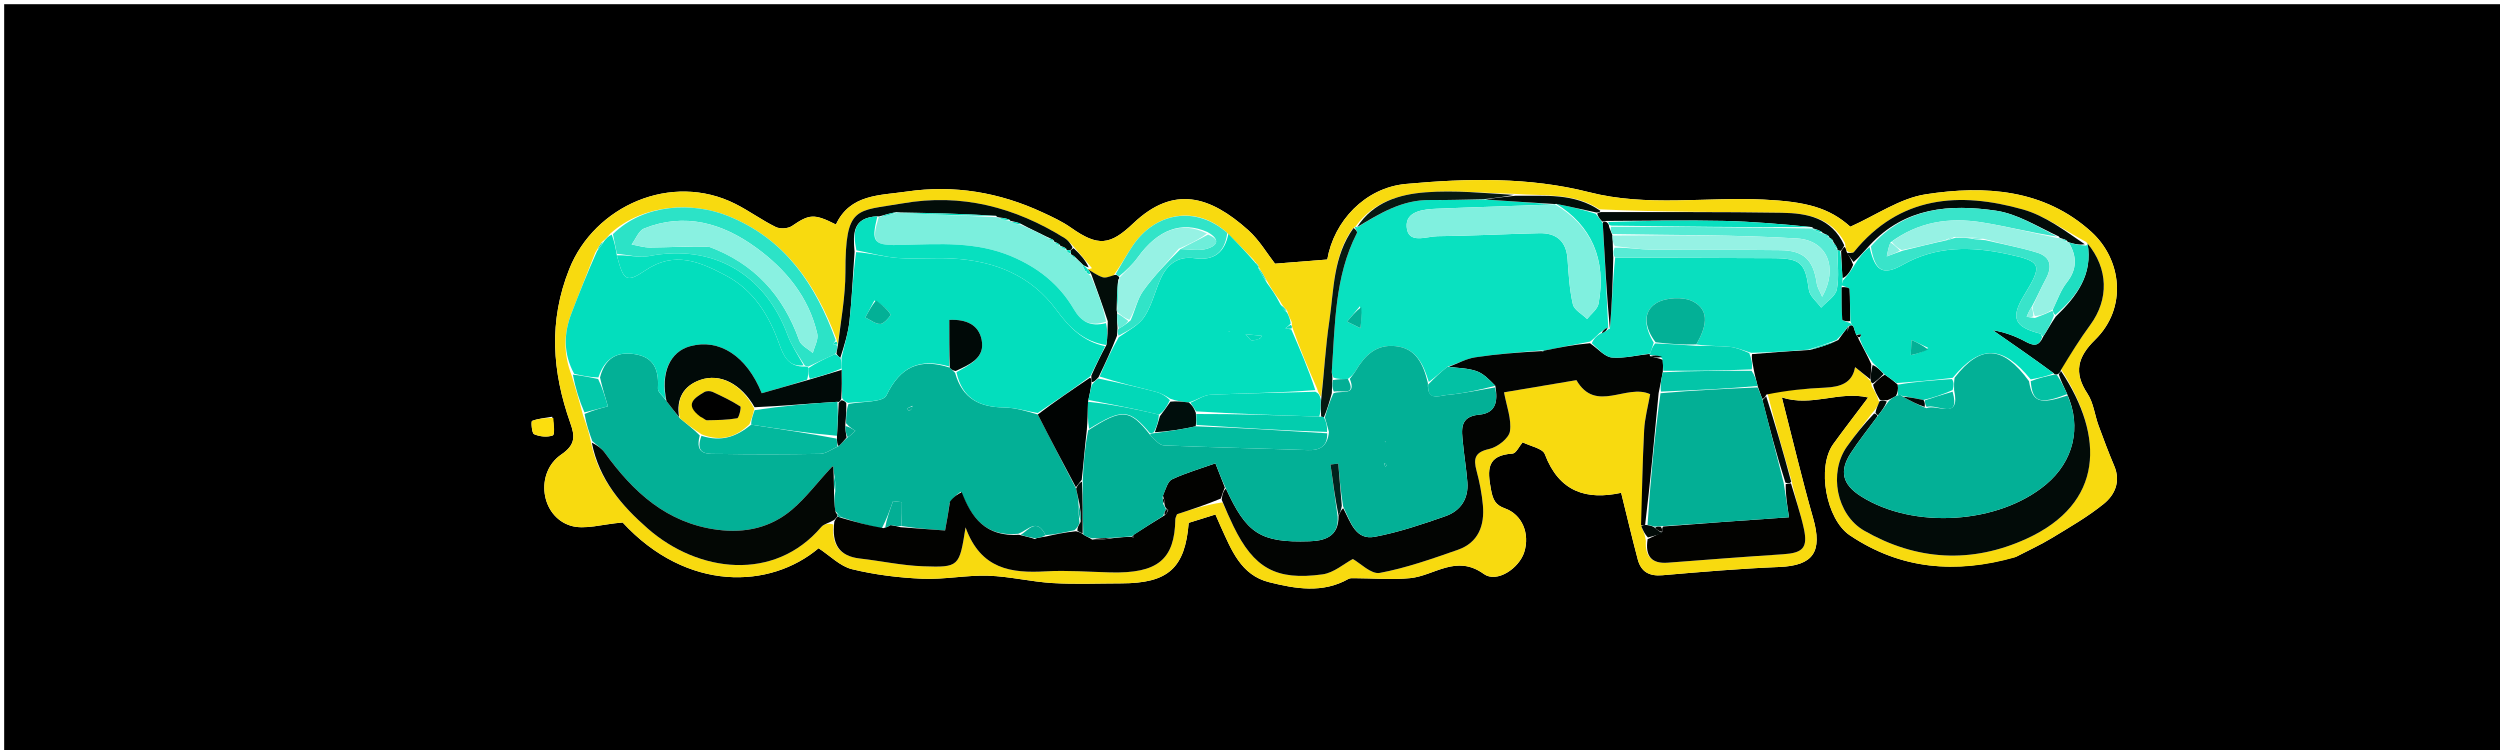 <svg version="1.1" id="Layer_1" xmlns="http://www.w3.org/2000/svg" xmlns:xlink="http://www.w3.org/1999/xlink" x="0px" y="0px"
	 width="100%" viewBox="0 0 600 180" enable-background="new 0 0 600 180" xml:space="preserve">
<path fill="#000000" opacity="1" stroke="none" 
	d="
M434,181 
	C289.333,181 145.167,181 1,181 
	C1,121 1,61 1,1 
	C201,1 401,1 601,1 
	C601,61 601,121 601,181 
	C545.5,181 490,181 434,181 
M483.922,133.597 
	C486.768,132.116 489.702,130.782 492.439,129.12 
	C496.694,126.536 501.059,124.032 504.909,120.914 
	C507.552,118.773 509.005,115.589 507.427,111.852 
	C506.078,108.657 504.845,105.41 503.657,102.152 
	C502.726,99.599 502.44,96.662 500.991,94.479 
	C497.626,89.41 498.633,85.642 502.808,81.555 
	C510.684,73.843 509.161,62.227 501.939,55.664 
	C490.611,45.371 476.345,44.436 462.171,46.638 
	C455.977,47.601 450.263,51.655 444.079,54.417 
	C438.952,49.803 433.405,48.397 423.274,47.901 
	C409.335,47.217 395.359,49.695 381.41,46.136 
	C367.019,42.464 352.135,42.795 337.443,44.146 
	C327.612,45.05 320.13,53.071 318.547,62.285 
	C314.409,62.616 310.386,62.937 306.004,63.288 
	C304.13,60.895 302.246,57.625 299.574,55.235 
	C290.369,46.998 281.683,44.406 272.003,53.593 
	C266.409,58.901 263.551,59.244 257.023,54.637 
	C254.941,53.167 252.568,52.073 250.242,50.993 
	C239.857,46.17 229.007,44.312 217.604,45.979 
	C211.094,46.931 204.039,46.579 200.62,53.884 
	C195.348,51.223 194.234,51.399 190.078,54.235 
	C189.127,54.884 187.217,54.997 186.177,54.485 
	C182.853,52.85 179.824,50.619 176.513,48.95 
	C161.071,41.164 142.67,49.493 136.657,64.505 
	C131.608,77.111 132.529,89.205 136.868,101.501 
	C137.961,104.597 138.23,106.686 134.712,109.086 
	C128.325,113.442 129.713,123.926 136.952,126.163 
	C140.335,127.209 144.479,125.791 149.433,125.398 
	C164.897,142.139 184.845,141.365 196.457,131.574 
	C199.243,133.392 201.636,135.909 204.474,136.601 
	C209.982,137.945 215.723,138.654 221.399,138.894 
	C226.627,139.116 231.908,138.003 237.143,138.168 
	C242.321,138.332 247.455,139.626 252.638,139.934 
	C258.116,140.26 263.628,140.018 269.125,140.006 
	C280.382,139.98 284.409,136.349 285.292,125.481 
	C287.389,124.826 289.488,124.169 291.708,123.475 
	C292.076,124.317 292.511,125.358 292.982,126.383 
	C295.55,131.973 297.792,138.03 304.595,139.726 
	C310.93,141.305 317.407,142.458 323.62,138.944 
	C324.04,138.707 324.652,138.762 325.174,138.764 
	C329.593,138.78 334.048,139.185 338.421,138.754 
	C344.269,138.177 349.468,132.948 356.121,137.753 
	C359.24,140.006 364.599,136.392 365.821,132.496 
	C367.215,128.054 365.295,123.476 361.186,122.02 
	C358.905,121.212 358.298,119.96 357.842,117.535 
	C356.942,112.755 356.779,109.256 362.995,108.864 
	C363.862,108.81 364.624,107.091 365.425,106.153 
	C367.301,107.101 370.231,107.602 370.763,109.009 
	C374.22,118.159 380.874,120.057 389.078,118.274 
	C390.408,123.648 391.661,128.972 393.059,134.257 
	C393.843,137.22 395.803,138.332 398.969,138.058 
	C408.306,137.251 417.655,136.454 427.016,136.074 
	C435.19,135.742 437.469,132.446 435.135,124.302 
	C432.492,115.077 430.3,105.722 427.644,95.381 
	C434.88,97.715 441.357,93.749 448.359,95.395 
	C445.078,99.767 442.487,103.121 440.002,106.552 
	C435.977,112.108 438.263,124.658 443.966,128.48 
	C456.147,136.645 469.315,137.813 483.922,133.597 
M132.522,100.019 
	C130.891,100.305 129.202,100.44 127.689,101.028 
	C127.437,101.126 127.616,103.954 128.178,104.203 
	C129.506,104.79 131.328,104.98 132.652,104.504 
	C133.188,104.311 132.947,101.961 132.522,100.019 
z"/>
<path fill="#F8DA0F" opacity="1" stroke="none" 
	d="
M483.551,133.78 
	C469.315,137.813 456.147,136.645 443.966,128.48 
	C438.263,124.658 435.977,112.108 440.002,106.552 
	C442.487,103.121 445.078,99.767 448.359,95.395 
	C441.357,93.749 434.88,97.715 427.644,95.381 
	C430.3,105.722 432.492,115.077 435.135,124.302 
	C437.469,132.446 435.19,135.742 427.016,136.074 
	C417.655,136.454 408.306,137.251 398.969,138.058 
	C395.803,138.332 393.843,137.22 393.059,134.257 
	C391.661,128.972 390.408,123.648 389.078,118.274 
	C380.874,120.057 374.22,118.159 370.763,109.009 
	C370.231,107.602 367.301,107.101 365.425,106.153 
	C364.624,107.091 363.862,108.81 362.995,108.864 
	C356.779,109.256 356.942,112.755 357.842,117.535 
	C358.298,119.96 358.905,121.212 361.186,122.02 
	C365.295,123.476 367.215,128.054 365.821,132.496 
	C364.599,136.392 359.24,140.006 356.121,137.753 
	C349.468,132.948 344.269,138.177 338.421,138.754 
	C334.048,139.185 329.593,138.78 325.174,138.764 
	C324.652,138.762 324.04,138.707 323.62,138.944 
	C317.407,142.458 310.93,141.305 304.595,139.726 
	C297.792,138.03 295.55,131.973 292.982,126.383 
	C292.511,125.358 292.076,124.317 291.708,123.475 
	C289.488,124.169 287.389,124.826 285.292,125.481 
	C284.409,136.349 280.382,139.98 269.125,140.006 
	C263.628,140.018 258.116,140.26 252.638,139.934 
	C247.455,139.626 242.321,138.332 237.143,138.168 
	C231.908,138.003 226.627,139.116 221.399,138.894 
	C215.723,138.654 209.982,137.945 204.474,136.601 
	C201.636,135.909 199.243,133.392 196.457,131.574 
	C184.845,141.365 164.897,142.139 149.433,125.398 
	C144.479,125.791 140.335,127.209 136.952,126.163 
	C129.713,123.926 128.325,113.442 134.712,109.086 
	C138.23,106.686 137.961,104.597 136.868,101.501 
	C132.529,89.205 131.608,77.111 136.657,64.505 
	C142.67,49.493 161.071,41.164 176.513,48.95 
	C179.824,50.619 182.853,52.85 186.177,54.485 
	C187.217,54.997 189.127,54.884 190.078,54.235 
	C194.234,51.399 195.348,51.223 200.62,53.884 
	C204.039,46.579 211.094,46.931 217.604,45.979 
	C229.007,44.312 239.857,46.17 250.242,50.993 
	C252.568,52.073 254.941,53.167 257.023,54.637 
	C263.551,59.244 266.409,58.901 272.003,53.593 
	C281.683,44.406 290.369,46.998 299.574,55.235 
	C302.246,57.625 304.13,60.895 306.004,63.288 
	C310.386,62.937 314.409,62.616 318.547,62.285 
	C320.13,53.071 327.612,45.05 337.443,44.146 
	C352.135,42.795 367.019,42.464 381.41,46.136 
	C395.359,49.695 409.335,47.217 423.274,47.901 
	C433.405,48.397 438.952,49.803 444.079,54.417 
	C450.263,51.655 455.977,47.601 462.171,46.638 
	C476.345,44.436 490.611,45.371 501.939,55.664 
	C509.161,62.227 510.684,73.843 502.808,81.555 
	C498.633,85.642 497.626,89.41 500.991,94.479 
	C502.44,96.662 502.726,99.599 503.657,102.152 
	C504.845,105.41 506.078,108.657 507.427,111.852 
	C509.005,115.589 507.552,118.773 504.909,120.914 
	C501.059,124.032 496.694,126.536 492.439,129.12 
	C489.702,130.782 486.768,132.116 483.551,133.78 
M261.055,64.663 
	C261.055,64.663 261.154,64.662 262.075,64.358 
	C260.686,62.697 259.297,61.037 257.405,58.888 
	C256.805,58.318 256.282,57.625 255.594,57.196 
	C243.608,49.715 230.752,46.337 216.596,48.813 
	C205.441,50.764 202.892,49.15 202.899,65.337 
	C202.901,71.177 201.793,77.018 201.048,82.803 
	C201.048,82.803 200.978,82.94 201.017,82.408 
	C200.959,82.24 200.901,82.072 200.685,81.218 
	C195.709,68.173 188.372,57.314 174.716,51.828 
	C166.417,48.495 154.611,48.758 146.488,56.051 
	C145.98,56.667 145.471,57.283 144.409,58.123 
	C143.996,58.75 143.583,59.376 142.856,60.654 
	C140.941,65.523 138.991,70.377 137.122,75.263 
	C135.249,80.16 135.236,85.003 137.19,90.106 
	C138.092,93.084 138.994,96.062 139.966,99.785 
	C140.693,101.807 141.42,103.83 141.926,106.62 
	C143.78,115.148 149.225,121.388 155.479,126.864 
	C167.565,137.444 185.833,139.717 197.111,126.472 
	C197.737,125.736 198.981,125.526 200.013,125.88 
	C199.554,130.608 201.396,133.481 206.37,134.045 
	C211.431,134.619 216.462,135.727 221.531,135.909 
	C230.239,136.221 230.247,135.995 231.733,126.57 
	C235.379,136.673 242.737,137.593 250.991,137.124 
	C256.134,136.831 261.32,137.253 266.486,137.381 
	C277.848,137.663 281.927,134.321 282.083,124.591 
	C282.088,124.281 282.286,123.974 282.482,123.416 
	C285.89,122.302 289.445,121.14 293.401,120.57 
	C294.278,122.487 295.115,124.425 296.04,126.319 
	C300.928,136.336 306.201,139.39 317.422,137.847 
	C320.126,137.476 322.578,135.277 324.683,134.164 
	C326.449,135.14 329.093,137.884 331.151,137.499 
	C337.524,136.308 343.736,134.102 349.893,131.951 
	C354.83,130.225 356.335,126.103 355.894,121.25 
	C355.641,118.477 355.102,115.7 354.379,113.009 
	C353.585,110.05 353.952,108.518 357.441,107.75 
	C359.395,107.32 362.145,105.183 362.391,103.502 
	C362.814,100.601 361.564,97.457 360.969,94.158 
	C366.622,93.207 372.571,92.205 378.341,91.235 
	C382.996,99.283 390.348,91.985 396.035,94.604 
	C395.541,97.45 394.747,100.326 394.595,103.236 
	C394.198,110.835 394.081,118.448 394.026,126.68 
	C394.402,127.452 394.778,128.224 395.011,129.804 
	C394.768,133.574 396.453,135.34 400.297,135.044 
	C409.51,134.335 418.722,133.621 427.942,133.022 
	C432.701,132.713 433.932,131.476 432.918,126.835 
	C432.119,123.176 430.879,119.613 429.934,115.225 
	C427.968,108.45 426.001,101.676 424.113,94.059 
	C428.762,93.704 433.405,93.232 438.06,93.031 
	C441.72,92.874 444.579,91.911 445.219,88.108 
	C446.393,89.049 447.662,90.067 449.008,91.565 
	C449.008,91.565 449.173,92.022 449.21,92.686 
	C449.868,93.783 450.527,94.881 451.02,96.602 
	C450.647,97.369 450.275,98.135 449.285,99.179 
	C447.291,101.822 445.241,104.424 443.315,107.114 
	C438.812,113.403 440.724,123.533 447.424,127.372 
	C460.008,134.583 473.193,135.31 486.341,129.31 
	C504.947,120.818 505.124,104.786 494.571,88.524 
	C496.925,85.004 499.157,81.394 501.661,77.984 
	C506.184,71.826 506.013,64.456 501.061,58.5 
	C501.061,58.5 501.212,58.712 500.66,58.061 
	C495.625,55.403 490.862,51.779 485.503,50.269 
	C470.249,45.969 455.896,46.957 444.916,60.501 
	C444.658,60.819 443.796,60.648 443.154,60.136 
	C443.042,59.773 442.929,59.41 442.802,58.35 
	C439.562,52.197 433.666,51.17 427.68,51.068 
	C413.204,50.822 398.723,50.932 383.88,50.242 
	C377.779,46.233 370.869,47.073 363.384,46.53 
	C356.3,46.35 349.172,45.611 342.144,46.154 
	C335.836,46.642 329.596,48.458 325.414,54.264 
	C325.414,54.264 325.137,54.471 324.543,54.968 
	C319.9,61.601 320.161,69.497 319.046,76.992 
	C318.116,83.236 317.787,89.57 317.083,95.277 
	C316.763,94.828 316.444,94.38 316.048,93.154 
	C314.002,88.46 311.956,83.766 310.139,78.514 
	C310.088,78.319 310.038,78.125 310.013,77.295 
	C309.645,76.544 309.277,75.793 308.861,74.444 
	C308.299,73.91 307.737,73.375 307.155,72.152 
	C306.138,70.757 305.121,69.361 303.984,67.289 
	C303.339,66.17 302.695,65.051 302.012,63.992 
	C302.012,63.992 302.08,63.969 301.915,63.458 
	C301.622,63.267 301.328,63.076 300.788,62.263 
	C298.793,60.217 296.799,58.17 294.282,55.678 
	C286.921,49.205 277.295,51.025 271.934,58.862 
	C270.422,61.071 269.155,63.448 267.187,66.243 
	C266.317,66.362 265.346,66.782 264.601,66.531 
	C263.335,66.104 262.21,65.254 261,64.663 
	C261,64.663 261.001,64.58 261.055,64.663 
z"/>
<path fill="#FCDE0E" opacity="1" stroke="none" 
	d="
M132.79,100.305 
	C132.947,101.961 133.188,104.311 132.652,104.504 
	C131.328,104.98 129.506,104.79 128.178,104.203 
	C127.616,103.954 127.437,101.126 127.689,101.028 
	C129.202,100.44 130.891,100.305 132.79,100.305 
z"/>
<path fill="#03B096" opacity="1" stroke="none" 
	d="
M142.146,105.852 
	C141.42,103.83 140.693,101.807 140.299,99.345 
	C142.433,98.433 144.235,97.96 145.903,97.522 
	C145.206,95.185 144.575,93.071 144.004,90.596 
	C145.335,85.341 148.887,84.161 153.21,85.173 
	C157.331,86.138 158.124,89.406 157.899,93.252 
	C157.849,94.114 159.141,95.054 159.956,96.264 
	C161.056,97.74 162.015,98.91 163.151,100.356 
	C164.889,101.814 166.451,102.997 167.951,104.516 
	C166.585,109.426 170.108,108.893 172.53,108.938 
	C180.632,109.087 188.739,109.082 196.84,108.918 
	C198.235,108.89 199.608,107.801 201.281,107.069 
	C202.109,106.29 202.647,105.645 203.471,104.949 
	C204.266,104.398 204.776,103.899 205.286,103.4 
	C204.552,102.934 203.818,102.468 203.052,101.582 
	C203.079,99.758 203.139,98.354 203.638,96.952 
	C207.076,96.32 211.946,96.58 212.749,94.897 
	C216.067,87.953 220.787,85.901 227.956,88.231 
	C228.4,88.724 228.721,88.946 229.219,89.464 
	C230.954,95.733 235.159,97.705 240.935,97.794 
	C243.64,97.836 246.332,98.66 249.063,99.476 
	C252.135,105.528 255.174,111.234 258.271,117.284 
	C258.578,118.742 258.827,119.855 258.843,121.203 
	C258.775,122.693 258.939,123.949 259.077,125.49 
	C258.773,126.256 258.495,126.737 257.847,127.268 
	C255.317,127.799 253.158,128.282 250.924,128.441 
	C248.824,124.151 246.796,127.236 244.355,128.112 
	C236.452,128.87 233.14,124.145 230.601,118.006 
	C229.544,118.7 228.703,119.507 227.901,120.77 
	C227.612,123.004 227.284,124.782 226.818,127.317 
	C223.207,127.051 219.671,126.791 216.296,126.23 
	C216.456,124.126 216.456,122.323 216.456,120.521 
	C215.745,120.439 215.034,120.357 214.324,120.275 
	C213.549,122.453 212.774,124.632 211.599,126.883 
	C208.134,126.076 205.07,125.198 201.945,124.14 
	C201.517,123.639 201.15,123.317 200.479,122.679 
	C200.175,120.908 200.174,119.454 200.474,117.898 
	C200.604,116.531 200.433,115.266 200.173,113.66 
	C200.053,112.856 200.021,112.393 199.99,111.877 
	C199.992,111.824 200.133,111.963 200.133,111.963 
	C200.133,111.963 200.035,111.834 199.702,112.013 
	C196.296,115.597 193.54,119.376 190.074,122.318 
	C185.02,126.607 178.916,128.016 172.23,127.146 
	C160.037,125.559 151.976,118.099 145.169,108.678 
	C144.376,107.581 143.164,106.787 142.146,105.852 
M219.006,97.392 
	C218.563,97.608 218.119,97.823 217.675,98.039 
	C217.851,98.246 218.149,98.652 218.185,98.63 
	C218.595,98.379 218.966,98.063 219.006,97.392 
M213.495,117.534 
	C213.495,117.534 213.475,117.485 213.495,117.534 
z"/>
<path fill="#09E1C0" opacity="1" stroke="none" 
	d="
M325.137,54.471 
	C325.137,54.471 325.414,54.264 325.681,54.594 
	C331.158,51.221 336.5,47.917 343.259,48.006 
	C347.521,48.062 351.786,47.882 356.507,47.887 
	C362.357,48.3 367.75,48.634 372.671,49.074 
	C363.071,49.473 353.941,49.708 344.816,50.094 
	C341.64,50.229 337.32,50.661 337.601,54.456 
	C337.915,58.705 342.333,56.717 344.998,56.688 
	C353.129,56.601 361.255,56.159 369.386,55.967 
	C373.522,55.87 375.903,57.844 376.21,62.174 
	C376.467,65.812 376.677,69.499 377.489,73.031 
	C377.803,74.396 379.719,75.392 380.904,76.556 
	C381.854,75.335 383.407,74.225 383.658,72.874 
	C385.621,62.28 381.849,54.006 373.45,48.894 
	C376.864,49.583 379.865,50.317 382.977,51.3 
	C383.567,52.084 384.049,52.62 384.665,53.567 
	C385.191,62.344 385.581,70.71 385.997,79.054 
	C386.021,79.034 386.057,78.981 385.827,78.663 
	C385.098,78.884 384.599,79.424 383.788,80.035 
	C382.985,80.732 382.495,81.358 381.585,81.991 
	C377.626,82.717 374.084,83.437 370.523,84.174 
	C370.503,84.192 370.459,84.162 369.961,84.098 
	C364.317,84.585 359.145,84.977 354.034,85.761 
	C351.864,86.094 349.82,87.251 347.393,88.018 
	C345.702,89.341 344.335,90.68 342.909,91.664 
	C341.558,87.221 339.782,83.539 334.84,83.064 
	C330.259,82.623 327.531,85.323 325.402,88.931 
	C324.986,89.634 324.442,90.262 323.486,90.946 
	C322.064,90.984 321.111,91 320.026,90.631 
	C319.796,89.928 319.598,89.602 319.62,89.293 
	C320.435,77.963 320.279,66.456 325.654,55.94 
	C325.817,55.622 325.324,54.968 325.137,54.471 
M326.383,73.494 
	C325.359,74.727 324.334,75.96 323.309,77.193 
	C324.379,77.719 325.448,78.244 326.518,78.77 
	C326.688,77.135 326.858,75.501 326.383,73.494 
z"/>
<path fill="#03DFBE" opacity="1" stroke="none" 
	d="
M294.805,56.124 
	C296.799,58.17 298.793,60.217 301.04,62.795 
	C301.554,63.542 301.817,63.755 302.08,63.969 
	C302.08,63.969 302.012,63.992 302.018,64.339 
	C302.717,65.779 303.41,66.872 304.104,67.965 
	C305.121,69.361 306.138,70.757 307.172,72.808 
	C307.762,73.99 308.335,74.516 308.908,75.042 
	C309.277,75.793 309.645,76.544 309.762,77.666 
	C309.165,78.289 308.819,78.539 308.474,78.79 
	C308.953,78.884 309.431,78.978 309.91,79.072 
	C311.956,83.766 314.002,88.46 315.669,93.627 
	C307.042,94.285 298.79,94.369 290.551,94.74 
	C288.91,94.814 287.319,95.984 285.313,96.598 
	C283.622,96.393 282.323,96.24 280.901,95.722 
	C279.641,94.906 278.535,94.329 277.36,94.027 
	C272.87,92.875 268.359,91.811 263.915,90.368 
	C265.361,86.986 266.747,83.95 268.508,80.92 
	C270.863,79.298 273.363,78.008 274.693,75.958 
	C276.449,73.251 277.195,69.907 278.543,66.912 
	C280.108,63.437 282.7,61.405 286.735,61.974 
	C291.34,62.623 293.947,60.601 294.805,56.124 
M302.229,81.317 
	C302.358,81.219 302.512,81.141 302.609,81.018 
	C302.704,80.898 302.742,80.733 302.806,80.588 
	C301.79,80.487 300.774,80.386 298.929,80.203 
	C299.912,81.268 300.089,81.634 300.312,81.665 
	C300.769,81.729 301.251,81.612 302.229,81.317 
M295.224,79.523 
	C295.08,79.53 294.936,79.537 294.791,79.544 
	C294.888,79.591 294.985,79.637 295.224,79.523 
M296.494,81.536 
	C296.494,81.536 296.471,81.482 296.494,81.536 
z"/>
<path fill="#03DEBD" opacity="1" stroke="none" 
	d="
M159.815,95.957 
	C159.141,95.054 157.849,94.114 157.899,93.252 
	C158.124,89.406 157.331,86.138 153.21,85.173 
	C148.887,84.161 145.335,85.341 143.612,90.591 
	C141.372,90.533 139.585,90.121 137.798,89.709 
	C135.236,85.003 135.249,80.16 137.122,75.263 
	C138.991,70.377 140.941,65.523 143.305,60.244 
	C144.157,59.188 144.56,58.543 144.963,57.899 
	C145.471,57.283 145.98,56.667 146.82,56.307 
	C147.45,58.014 147.749,59.464 148.045,61.292 
	C149.622,67.349 150.273,68.015 154.893,64.89 
	C161.897,60.153 167.909,62.814 174.118,66.074 
	C180.853,69.611 184.515,75.588 186.989,82.478 
	C188.036,85.396 189.21,88.142 193.284,87.974 
	C193.523,87.971 194.002,87.983 194.002,88.348 
	C194.001,89.439 194.001,90.166 193.698,91.125 
	C189.844,92.37 186.295,93.384 182.815,94.378 
	C179.196,85.373 172.59,81.189 165.631,83.093 
	C160.794,84.416 158.505,89.479 159.815,95.957 
z"/>
<path fill="#020402" opacity="1" stroke="none" 
	d="
M370.543,84.157 
	C374.084,83.437 377.626,82.717 381.597,82.371 
	C383.642,83.822 385.197,85.676 386.886,85.806 
	C389.896,86.038 392.987,85.229 395.99,84.933 
	C395.935,85.011 395.933,85.203 395.992,85.472 
	C397.039,85.826 398.026,85.911 399.072,86.368 
	C399.144,87.49 399.159,88.238 399.066,89.342 
	C398.696,91.124 398.434,92.55 398.068,94.369 
	C397.029,105.155 396.093,115.548 394.832,125.971 
	C394.288,126.019 394.07,126.037 393.853,126.056 
	C394.081,118.448 394.198,110.835 394.595,103.236 
	C394.747,100.326 395.541,97.45 396.035,94.604 
	C390.348,91.985 382.996,99.283 378.341,91.235 
	C372.571,92.205 366.622,93.207 360.969,94.158 
	C361.564,97.457 362.814,100.601 362.391,103.502 
	C362.145,105.183 359.395,107.32 357.441,107.75 
	C353.952,108.518 353.585,110.05 354.379,113.009 
	C355.102,115.7 355.641,118.477 355.894,121.25 
	C356.335,126.103 354.83,130.225 349.893,131.951 
	C343.736,134.102 337.524,136.308 331.151,137.499 
	C329.093,137.884 326.449,135.14 324.683,134.164 
	C322.578,135.277 320.126,137.476 317.422,137.847 
	C306.201,139.39 300.928,136.336 296.04,126.319 
	C295.115,124.425 294.278,122.487 293.208,119.948 
	C293.332,118.554 293.647,117.781 294.215,117.24 
	C299.11,127.878 302.32,130.313 314.256,129.907 
	C317.757,129.788 321.353,128.903 321.252,123.769 
	C321.663,122.966 321.856,122.386 322.368,121.969 
	C324.19,125.415 325.361,129.707 329.986,128.823 
	C335.746,127.722 341.386,125.819 346.939,123.865 
	C350.516,122.606 352.482,119.708 352.174,115.74 
	C351.932,112.615 351.415,109.514 351.109,106.393 
	C350.8,103.238 350.173,99.973 354.995,99.524 
	C359.031,99.148 359.53,96.327 358.877,92.587 
	C357.417,91.119 356.043,89.656 354.364,89.071 
	C352.281,88.345 349.945,88.346 347.718,88.034 
	C349.82,87.251 351.864,86.094 354.034,85.761 
	C359.145,84.977 364.317,84.585 369.913,84.269 
	C370.423,84.388 370.483,84.272 370.543,84.157 
M379.353,84.887 
	C379.412,84.855 379.471,84.823 379.353,84.887 
z"/>
<path fill="#020200" opacity="1" stroke="none" 
	d="
M293.963,117.008 
	C293.647,117.781 293.332,118.554 293.008,119.653 
	C289.445,121.14 285.89,122.302 282.482,123.416 
	C282.286,123.974 282.088,124.281 282.083,124.591 
	C281.927,134.321 277.848,137.663 266.486,137.381 
	C261.32,137.253 256.134,136.831 250.991,137.124 
	C242.737,137.593 235.379,136.673 231.733,126.57 
	C230.247,135.995 230.239,136.221 221.531,135.909 
	C216.462,135.727 211.431,134.619 206.37,134.045 
	C201.396,133.481 199.554,130.608 200.24,125.192 
	C200.645,124.317 200.822,124.129 201.17,123.997 
	C201.547,124.181 201.769,124.269 202.006,124.319 
	C205.07,125.198 208.134,126.076 212.032,126.758 
	C213.121,126.404 213.377,126.247 213.593,126.064 
	C213.553,126.038 213.454,126.023 213.803,126.024 
	C214.812,126.194 215.474,126.362 216.136,126.53 
	C219.671,126.791 223.207,127.051 226.818,127.317 
	C227.284,124.782 227.612,123.004 227.99,120.4 
	C228.967,119.09 229.892,118.605 230.817,118.119 
	C233.14,124.145 236.452,128.87 244.585,128.348 
	C246.305,128.791 247.379,128.995 248.405,129.386 
	C248.419,129.447 248.482,129.321 248.849,129.116 
	C249.768,128.946 250.384,128.855 250.999,128.764 
	C253.158,128.282 255.317,127.799 258.238,127.496 
	C259.277,127.787 259.556,127.899 259.995,128.297 
	C260.77,128.786 261.384,128.989 262.113,129.509 
	C263.82,129.619 265.411,129.413 267.381,129.123 
	C269.045,128.939 270.33,128.837 271.713,128.854 
	C271.896,129.02 271.981,129.066 272.065,129.113 
	C271.968,128.93 271.871,128.746 272.045,128.349 
	C274.606,126.692 276.895,125.25 279.557,123.643 
	C280.159,123.004 280.389,122.529 280.363,122.346 
	C279.798,122.084 279.489,121.53 279.474,120.876 
	C279.567,120.282 279.367,119.787 279.101,118.934 
	C279.778,117.353 280.238,115.528 281.317,115.021 
	C284.543,113.506 288.011,112.508 291.699,111.196 
	C292.547,113.372 293.255,115.19 293.963,117.008 
z"/>
<path fill="#020B08" opacity="1" stroke="none" 
	d="
M494.664,89.081 
	C505.124,104.786 504.947,120.818 486.341,129.31 
	C473.193,135.31 460.008,134.583 447.424,127.372 
	C440.724,123.533 438.812,113.403 443.315,107.114 
	C445.241,104.424 447.291,101.822 449.799,99.243 
	C450.451,99.44 450.588,99.575 450.536,99.987 
	C448.286,103.072 446.088,105.791 444.197,108.71 
	C441.355,113.1 442.185,116.295 446.619,119.102 
	C459.232,127.09 479.661,125.783 491.041,116.262 
	C497.65,110.733 499.631,102.544 496.132,94.59 
	C495.346,92.866 494.634,91.476 494.112,89.838 
	C494.424,89.421 494.544,89.251 494.664,89.081 
z"/>
<path fill="#030704" opacity="1" stroke="none" 
	d="
M199.989,111.931 
	C200.021,112.393 200.053,112.856 200.084,114.053 
	C200.113,115.858 200.143,116.929 200.173,118 
	C200.174,119.454 200.175,120.908 200.512,122.838 
	C200.957,123.508 201.007,123.718 200.999,123.941 
	C200.822,124.129 200.645,124.317 200.203,124.788 
	C198.981,125.526 197.737,125.736 197.111,126.472 
	C185.833,139.717 167.565,137.444 155.479,126.864 
	C149.225,121.388 143.78,115.148 142.036,106.236 
	C143.164,106.787 144.376,107.581 145.169,108.678 
	C151.976,118.099 160.037,125.559 172.23,127.146 
	C178.916,128.016 185.02,126.607 190.074,122.318 
	C193.54,119.376 196.296,115.597 199.684,112.034 
	C199.999,111.876 199.989,111.931 199.989,111.931 
z"/>
<path fill="#2CE3C7" opacity="1" stroke="none" 
	d="
M148.047,60.915 
	C147.749,59.464 147.45,58.014 147.102,56.19 
	C154.611,48.758 166.417,48.495 174.716,51.828 
	C188.372,57.314 195.709,68.173 200.561,81.614 
	C200.258,82.189 200.078,82.368 199.898,82.547 
	C200.258,82.678 200.618,82.809 200.978,82.94 
	C200.978,82.94 201.048,82.803 200.986,83.154 
	C200.865,83.968 200.807,84.431 200.421,84.985 
	C198.063,86.046 196.033,87.014 194.002,87.983 
	C194.002,87.983 193.523,87.971 193.103,87.678 
	C191.452,85.074 189.936,82.869 189.037,80.436 
	C183.572,65.642 170.951,58.49 155.809,61.455 
	C153.351,61.936 150.641,61.127 148.047,60.915 
M170.072,59.171 
	C180.976,63.157 187.97,70.855 191.815,81.71 
	C192.251,82.942 193.958,83.725 195.076,84.716 
	C195.465,83.174 196.461,81.492 196.143,80.113 
	C194.093,71.232 188.544,64.568 181.402,59.39 
	C173.351,53.552 164.379,50.939 154.601,54.833 
	C153.294,55.353 152.577,57.359 151.587,58.676 
	C153.085,58.935 154.585,59.424 156.08,59.408 
	C160.485,59.359 164.888,59.11 170.072,59.171 
z"/>
<path fill="#020200" opacity="1" stroke="none" 
	d="
M429.835,116.007 
	C430.879,119.613 432.119,123.176 432.918,126.835 
	C433.932,131.476 432.701,132.713 427.942,133.022 
	C418.722,133.621 409.51,134.335 400.297,135.044 
	C396.453,135.34 394.768,133.574 395.431,129.4 
	C396.901,128.661 397.951,128.325 398.963,127.611 
	C398.894,126.981 398.863,126.73 399.174,126.356 
	C409.234,125.553 418.953,124.871 429.361,124.14 
	C428.885,121.005 428.523,118.62 428.579,116.177 
	C429.276,116.081 429.556,116.044 429.835,116.007 
M430.474,124.495 
	C430.474,124.495 430.505,124.525 430.474,124.495 
z"/>
<path fill="#020200" opacity="1" stroke="none" 
	d="
M448.931,91.085 
	C447.662,90.067 446.393,89.049 445.219,88.108 
	C444.579,91.911 441.72,92.874 438.06,93.031 
	C433.405,93.232 428.762,93.704 423.93,94.695 
	C423.487,95.555 423.227,95.779 422.923,95.68 
	C422.531,94.565 422.184,93.771 421.825,92.632 
	C421.485,91.186 421.157,90.086 420.886,88.647 
	C420.638,87.226 420.333,86.144 420.48,84.989 
	C425.285,84.582 429.638,84.249 434.386,83.98 
	C436.825,83.359 438.869,82.674 441.175,81.612 
	C442.158,80.242 442.879,79.248 443.481,78.506 
	C443.379,79.032 443.397,79.306 443.414,79.58 
	C443.499,79.139 443.584,78.697 443.927,78.119 
	C444.378,78.011 444.571,78.041 444.831,78.371 
	C445.086,79.226 445.275,79.781 445.592,80.515 
	C445.722,80.694 446.022,81.019 446.052,81.36 
	C447.107,83.444 448.133,85.186 449.123,87.448 
	C449.035,89.007 448.983,90.046 448.931,91.085 
z"/>
<path fill="#020B08" opacity="1" stroke="none" 
	d="
M501.007,58.431 
	C506.013,64.456 506.184,71.826 501.661,77.984 
	C499.157,81.394 496.925,85.004 494.617,88.803 
	C494.544,89.251 494.424,89.421 493.896,89.789 
	C493.488,89.987 493.051,89.906 492.908,89.603 
	C487.928,85.945 483.09,82.591 478.252,79.236 
	C480.937,79.682 483.562,80.602 485.978,81.906 
	C487.858,82.921 489.247,83.412 490.38,80.749 
	C491.456,79.101 492.255,77.606 493.372,75.987 
	C498.527,71.058 502.297,65.806 501.007,58.431 
z"/>
<path fill="#31E4C8" opacity="1" stroke="none" 
	d="
M294.544,55.901 
	C293.947,60.601 291.34,62.623 286.735,61.974 
	C282.7,61.405 280.108,63.437 278.543,66.912 
	C277.195,69.907 276.449,73.251 274.693,75.958 
	C273.363,78.008 270.863,79.298 268.463,80.572 
	C268.095,79.751 268.147,79.286 268.519,78.837 
	C269.592,78.281 270.346,77.708 271.353,76.88 
	C272.493,74.336 272.97,71.754 274.355,69.822 
	C276.916,66.25 280.009,63.059 283.322,59.78 
	C285.714,59.842 287.776,60.234 289.584,59.724 
	C291.871,59.079 293.243,57.619 289.791,55.688 
	C283.523,52.924 277.818,55.183 273.063,61.785 
	C271.851,63.468 270.285,64.898 268.574,66.319 
	C268.103,66.045 267.94,65.896 267.776,65.747 
	C269.155,63.448 270.422,61.071 271.934,58.862 
	C277.295,51.025 286.921,49.205 294.544,55.901 
z"/>
<path fill="#020D09" opacity="1" stroke="none" 
	d="
M200.749,84.894 
	C200.807,84.431 200.865,83.968 201.058,83.182 
	C201.793,77.018 202.901,71.177 202.899,65.337 
	C202.892,49.15 205.441,50.764 216.596,48.813 
	C230.752,46.337 243.608,49.715 255.594,57.196 
	C256.282,57.625 256.805,58.318 257.402,59.306 
	C257.234,59.848 257.07,59.971 256.674,60.046 
	C256.443,59.997 255.972,59.971 255.974,60.001 
	C255.977,60.032 256.037,60.026 255.908,59.707 
	C255.348,59.263 254.919,59.137 254.496,59.02 
	C254.503,59.028 254.525,59.031 254.357,58.741 
	C253.783,58.285 253.377,58.118 252.975,57.987 
	C252.979,58.023 253.051,58.018 252.927,57.701 
	C252.373,57.285 251.944,57.186 251.301,56.856 
	C249.177,55.785 247.267,54.946 245.129,53.774 
	C244.117,53.308 243.333,53.175 242.542,53.021 
	C242.535,53 242.509,53.035 242.26,52.713 
	C241.215,52.323 240.42,52.254 239.553,52.145 
	C239.481,52.104 239.317,52.13 239.052,51.789 
	C231.003,51.283 223.218,51.118 215.462,50.973 
	C215.49,50.993 215.522,50.932 215.096,50.912 
	C213.424,51.242 212.179,51.593 210.97,51.96 
	C211.006,51.975 210.955,51.916 210.566,51.911 
	C204.657,52.22 204.688,55.969 205.099,60.425 
	C204.671,66.22 204.47,71.605 203.893,76.95 
	C203.568,79.965 202.626,82.914 201.673,85.873 
	C201.173,85.534 200.961,85.214 200.749,84.894 
z"/>
<path fill="#02D8B8" opacity="1" stroke="none" 
	d="
M285.704,96.649 
	C287.319,95.984 288.91,94.814 290.551,94.74 
	C298.79,94.369 307.042,94.285 315.707,94.016 
	C316.444,94.38 316.763,94.828 317.001,95.874 
	C316.969,97.64 317.018,98.81 316.595,99.984 
	C306.473,99.655 296.824,99.321 287.068,98.726 
	C286.542,97.859 286.123,97.254 285.704,96.649 
z"/>
<path fill="#020B08" opacity="1" stroke="none" 
	d="
M384.53,53.156 
	C384.049,52.62 383.567,52.084 383.321,51.263 
	C383.785,50.951 384.014,50.925 384.244,50.899 
	C398.723,50.932 413.204,50.822 427.68,51.068 
	C433.666,51.17 439.562,52.197 442.616,58.876 
	C442.242,59.696 442.053,59.99 441.637,60.219 
	C441.409,60.153 440.963,59.995 440.967,60.011 
	C440.971,60.027 440.996,60.047 440.991,59.733 
	C440.642,58.943 440.299,58.468 439.955,58.012 
	C439.955,58.031 439.992,58.045 439.946,57.771 
	C439.598,57.313 439.295,57.128 438.991,56.977 
	C438.99,57.01 439.057,57.007 438.954,56.712 
	C438.465,56.301 438.077,56.186 437.654,56.005 
	C437.618,55.94 437.482,56.002 437.285,55.698 
	C436.407,55.174 435.727,54.955 435.056,54.801 
	C435.063,54.867 435.192,54.837 434.952,54.516 
	C427.674,53.785 420.64,53.169 413.595,53.016 
	C404.385,52.816 395.167,52.98 385.597,53.028 
	C385.004,53.098 384.767,53.127 384.53,53.156 
z"/>
<path fill="#020B08" opacity="1" stroke="none" 
	d="
M443.217,60.705 
	C443.796,60.648 444.658,60.819 444.916,60.501 
	C455.896,46.957 470.249,45.969 485.503,50.269 
	C490.862,51.779 495.625,55.403 500.346,58.616 
	C498.855,58.845 497.679,58.518 496.449,58.137 
	C496.396,58.083 496.239,58.104 496.08,57.795 
	C495.498,57.392 495.075,57.299 494.564,57.154 
	C494.476,57.104 494.274,57.122 494.139,56.767 
	C489.001,54.387 484.152,51.305 478.965,50.556 
	C468.04,48.978 457.228,49.658 448.686,58.902 
	C447.272,60.413 446.16,61.772 444.859,62.884 
	C444.185,61.993 443.701,61.349 443.217,60.705 
z"/>
<path fill="#071911" opacity="1" stroke="none" 
	d="
M317.068,99.979 
	C317.018,98.81 316.969,97.64 317.056,96.168 
	C317.787,89.57 318.116,83.236 319.046,76.992 
	C320.161,69.497 319.9,61.601 324.84,54.72 
	C325.324,54.968 325.817,55.622 325.654,55.94 
	C320.279,66.456 320.435,77.963 319.62,89.293 
	C319.598,89.602 319.796,89.928 319.774,90.829 
	C319.678,92.271 319.7,93.131 319.64,94.37 
	C319.028,96.564 318.497,98.378 317.744,100.124 
	C317.523,100.057 317.068,99.979 317.068,99.979 
z"/>
<path fill="#071911" opacity="1" stroke="none" 
	d="
M356.049,47.807 
	C351.786,47.882 347.521,48.062 343.259,48.006 
	C336.5,47.917 331.158,51.221 325.709,54.509 
	C329.596,48.458 335.836,46.642 342.144,46.154 
	C349.172,45.611 356.3,46.35 363.324,46.772 
	C360.859,47.278 358.454,47.543 356.049,47.807 
z"/>
<path fill="#1FDEC1" opacity="1" stroke="none" 
	d="
M496.502,58.192 
	C497.679,58.518 498.855,58.845 500.622,58.942 
	C501.212,58.712 501.061,58.5 501.034,58.466 
	C502.297,65.806 498.527,71.058 493.266,75.599 
	C492.765,75.079 492.689,74.822 492.695,74.232 
	C493.833,71.855 494.605,69.588 496.005,67.818 
	C498.547,64.604 498.487,61.511 496.502,58.192 
z"/>
<path fill="#020D09" opacity="1" stroke="none" 
	d="
M268.199,78.821 
	C268.147,79.286 268.095,79.751 268.088,80.566 
	C266.747,83.95 265.361,86.986 263.656,90.505 
	C262.907,91.364 262.478,91.739 261.999,91.704 
	C261.921,91.018 261.891,90.744 261.923,90.142 
	C263.063,87.571 264.143,85.328 265.529,82.813 
	C265.832,80.854 265.83,79.167 265.864,77.104 
	C264.633,73.299 263.367,69.87 261.945,65.911 
	C261.536,65.114 261.281,64.848 261.026,64.582 
	C262.21,65.254 263.335,66.104 264.601,66.531 
	C265.346,66.782 266.317,66.362 267.481,65.995 
	C267.94,65.896 268.103,66.045 268.482,66.387 
	C268.697,66.58 268.645,66.804 268.375,67.128 
	C268.071,69.732 268.036,72.012 267.992,74.447 
	C267.983,74.603 268.153,74.866 268.092,75.265 
	C268.088,76.715 268.143,77.768 268.199,78.821 
z"/>
<path fill="#03C9AB" opacity="1" stroke="none" 
	d="
M137.494,89.907 
	C139.585,90.121 141.372,90.533 143.551,90.951 
	C144.575,93.071 145.206,95.185 145.903,97.522 
	C144.235,97.96 142.433,98.433 140.263,98.973 
	C138.994,96.062 138.092,93.084 137.494,89.907 
z"/>
<path fill="#020B08" opacity="1" stroke="none" 
	d="
M422.967,96.003 
	C423.227,95.779 423.487,95.555 423.89,95.116 
	C426.001,101.676 427.968,108.45 429.885,115.616 
	C429.556,116.044 429.276,116.081 428.502,115.829 
	C426.327,109.028 424.647,102.515 422.967,96.003 
z"/>
<path fill="#020D09" opacity="1" stroke="none" 
	d="
M356.507,47.887 
	C358.454,47.543 360.859,47.278 363.693,46.979 
	C370.869,47.073 377.779,46.233 384.062,50.57 
	C384.014,50.925 383.785,50.951 383.211,51.014 
	C379.865,50.317 376.864,49.583 373.468,48.929 
	C373.074,49.008 373.143,48.968 373.143,48.968 
	C367.75,48.634 362.357,48.3 356.507,47.887 
z"/>
<path fill="#020200" opacity="1" stroke="none" 
	d="
M451.185,95.978 
	C450.527,94.881 449.868,93.783 449.539,92.327 
	C450.607,91.229 451.345,90.489 452.367,89.901 
	C453.484,90.678 454.316,91.304 455.46,92.329 
	C455.608,93.498 455.445,94.267 454.992,95.074 
	C454.223,95.444 453.745,95.775 452.921,96.074 
	C452.111,96.02 451.648,95.999 451.185,95.978 
z"/>
<path fill="#020B08" opacity="1" stroke="none" 
	d="
M452.083,89.749 
	C451.345,90.489 450.607,91.229 449.521,91.996 
	C449.173,92.022 449.008,91.565 448.969,91.325 
	C448.983,90.046 449.035,89.007 449.436,87.599 
	C450.55,88.07 451.317,88.91 452.083,89.749 
z"/>
<path fill="#020B08" opacity="1" stroke="none" 
	d="
M399.001,127.989 
	C397.951,128.325 396.901,128.661 395.503,128.997 
	C394.778,128.224 394.402,127.452 393.939,126.368 
	C394.07,126.037 394.288,126.019 395.084,125.989 
	C396.14,126.116 396.618,126.255 397.225,126.699 
	C397.904,127.333 398.453,127.661 399.001,127.989 
z"/>
<path fill="#020200" opacity="1" stroke="none" 
	d="
M443.185,60.42 
	C443.701,61.349 444.185,61.993 444.76,63.54 
	C443.991,65.418 443.132,66.392 442.188,66.778 
	C442.023,64.222 441.944,62.253 441.865,60.284 
	C442.053,59.99 442.242,59.696 442.624,59.224 
	C442.929,59.41 443.042,59.773 443.185,60.42 
z"/>
<path fill="#020D09" opacity="1" stroke="none" 
	d="
M257.654,59.55 
	C259.297,61.037 260.686,62.697 261.277,64.186 
	C260.23,63.826 259.981,63.638 259.645,63.3 
	C259.152,62.808 258.747,62.465 258.185,61.846 
	C257.679,61.362 257.329,61.154 256.98,60.981 
	C256.981,61.015 257.051,61.015 257.028,60.782 
	C257.005,60.55 256.905,60.095 256.905,60.095 
	C257.07,59.971 257.234,59.848 257.654,59.55 
z"/>
<path fill="#020B08" opacity="1" stroke="none" 
	d="
M451.102,96.29 
	C451.648,95.999 452.111,96.02 452.829,96.382 
	C452.298,97.718 451.512,98.714 450.726,99.71 
	C450.588,99.575 450.451,99.44 450.108,99.104 
	C450.275,98.135 450.647,97.369 451.102,96.29 
z"/>
<path fill="#02DAB9" opacity="1" stroke="none" 
	d="
M304.044,67.627 
	C303.41,66.872 302.717,65.779 302.037,64.309 
	C302.695,65.051 303.339,66.17 304.044,67.627 
z"/>
<path fill="#02DAB9" opacity="1" stroke="none" 
	d="
M310.024,78.793 
	C309.431,78.978 308.953,78.884 308.474,78.79 
	C308.819,78.539 309.165,78.289 309.749,77.984 
	C310.038,78.125 310.088,78.319 310.024,78.793 
z"/>
<path fill="#02DAB9" opacity="1" stroke="none" 
	d="
M308.885,74.743 
	C308.335,74.516 307.762,73.99 307.182,73.152 
	C307.737,73.375 308.299,73.91 308.885,74.743 
z"/>
<path fill="#02DDBC" opacity="1" stroke="none" 
	d="
M144.686,58.011 
	C144.56,58.543 144.157,59.188 143.462,59.917 
	C143.583,59.376 143.996,58.75 144.686,58.011 
z"/>
<path fill="#07E0BF" opacity="1" stroke="none" 
	d="
M200.998,82.674 
	C200.618,82.809 200.258,82.678 199.898,82.547 
	C200.078,82.368 200.258,82.189 200.64,81.957 
	C200.901,82.072 200.959,82.24 200.998,82.674 
z"/>
<path fill="#07E0BF" opacity="1" stroke="none" 
	d="
M259.732,63.449 
	C259.981,63.638 260.23,63.826 260.816,64.338 
	C261.154,64.662 261.055,64.663 260.963,64.81 
	C260.872,64.958 260.684,65.31 260.452,65.046 
	C260.058,64.337 259.895,63.893 259.732,63.449 
z"/>
<path fill="#07E0BF" opacity="1" stroke="none" 
	d="
M261.013,64.622 
	C261.281,64.848 261.536,65.114 261.672,65.762 
	C261.263,65.866 260.973,65.588 260.684,65.31 
	C260.684,65.31 260.872,64.958 260.936,64.769 
	C261.001,64.58 261,64.663 261.013,64.622 
z"/>
<path fill="#02DAB9" opacity="1" stroke="none" 
	d="
M301.997,63.713 
	C301.817,63.755 301.554,63.542 301.163,63.107 
	C301.328,63.076 301.622,63.267 301.997,63.713 
z"/>
<path fill="#03DEBD" opacity="1" stroke="none" 
	d="
M265.223,83.085 
	C264.143,85.328 263.063,87.571 261.634,90.348 
	C257.2,93.631 253.115,96.38 249.03,99.13 
	C246.332,98.66 243.64,97.836 240.935,97.794 
	C235.159,97.705 230.954,95.733 229.55,89.334 
	C232.887,87.419 236.446,85.873 235.599,81.574 
	C234.882,77.94 231.941,76.594 227.833,76.771 
	C227.833,80.711 227.833,84.335 227.833,87.959 
	C220.787,85.901 216.067,87.953 212.749,94.897 
	C211.946,96.58 207.076,96.32 203.537,96.701 
	C202.703,96.264 202.408,96.078 202.109,95.511 
	C202.069,93.012 202.033,90.894 201.996,88.416 
	C201.984,87.335 201.973,86.614 201.962,85.894 
	C202.626,82.914 203.568,79.965 203.893,76.95 
	C204.47,71.605 204.671,66.22 205.47,60.5 
	C209.129,60.765 212.326,61.691 215.572,61.924 
	C219.878,62.233 224.235,61.802 228.55,62.042 
	C238.622,62.603 247.43,66.05 253.581,74.442 
	C256.626,78.596 260.01,81.993 265.223,83.085 
M209.847,72.109 
	C209.124,73.473 208.402,74.837 207.679,76.201 
	C208.896,76.768 210.141,77.815 211.319,77.746 
	C212.211,77.693 213.868,75.694 213.723,75.457 
	C212.934,74.171 211.692,73.164 209.847,72.109 
z"/>
<path fill="#010A08" opacity="1" stroke="none" 
	d="
M201.997,88.776 
	C202.033,90.894 202.069,93.012 201.904,95.707 
	C201.566,96.414 201.429,96.545 200.984,96.438 
	C194.176,96.832 187.676,97.462 181.096,97.734 
	C177.915,92.117 172.806,89.513 168.056,91.19 
	C164.001,92.621 162.271,95.745 162.975,100.08 
	C162.015,98.91 161.056,97.74 159.956,96.264 
	C158.505,89.479 160.794,84.416 165.631,83.093 
	C172.59,81.189 179.196,85.373 182.815,94.378 
	C186.295,93.384 189.844,92.37 194.077,91.157 
	C197.173,90.231 199.585,89.503 201.997,88.776 
z"/>
<path fill="#03B89D" opacity="1" stroke="none" 
	d="
M200.991,107.202 
	C199.608,107.801 198.235,108.89 196.84,108.918 
	C188.739,109.082 180.632,109.087 172.53,108.938 
	C170.108,108.893 166.585,109.426 168.34,104.593 
	C173.08,106.104 176.688,104.872 180.274,101.923 
	C187.374,103.016 194.08,104 200.793,105.264 
	C200.864,106.097 200.928,106.65 200.991,107.202 
z"/>
<path fill="#000302" opacity="1" stroke="none" 
	d="
M249.063,99.476 
	C253.115,96.38 257.2,93.631 261.573,90.675 
	C261.891,90.744 261.921,91.018 261.945,92.034 
	C261.697,93.847 261.454,94.918 261.125,96.42 
	C261.04,98.897 261.042,100.943 260.822,103.341 
	C260.333,107.459 260.064,111.224 259.615,115.166 
	C259.028,115.876 258.62,116.408 258.213,116.94 
	C255.174,111.234 252.135,105.528 249.063,99.476 
z"/>
<path fill="#F6DA0F" opacity="1" stroke="none" 
	d="
M179.88,101.812 
	C176.688,104.872 173.08,106.104 168.401,104.257 
	C166.451,102.997 164.889,101.814 163.151,100.356 
	C162.271,95.745 164.001,92.621 168.056,91.19 
	C172.806,89.513 177.915,92.117 181.03,98.073 
	C180.656,99.784 180.268,100.798 179.88,101.812 
M168.446,100.05 
	C168.854,100.336 169.267,100.874 169.67,100.866 
	C172.098,100.821 174.55,100.8 176.927,100.386 
	C177.36,100.311 177.957,97.725 177.676,97.544 
	C175.574,96.191 173.296,95.097 171.014,94.051 
	C170.467,93.8 169.555,93.791 169.056,94.085 
	C166.637,95.516 164.171,97.059 168.446,100.05 
z"/>
<path fill="#000907" opacity="1" stroke="none" 
	d="
M227.956,88.231 
	C227.833,84.335 227.833,80.711 227.833,76.771 
	C231.941,76.594 234.882,77.94 235.599,81.574 
	C236.446,85.873 232.887,87.419 229.373,89.036 
	C228.721,88.946 228.4,88.724 227.956,88.231 
z"/>
<path fill="#03AF95" opacity="1" stroke="none" 
	d="
M213.633,126.09 
	C213.377,126.247 213.121,126.404 212.432,126.686 
	C212.774,124.632 213.549,122.453 214.324,120.275 
	C215.034,120.357 215.745,120.439 216.456,120.521 
	C216.456,122.323 216.456,124.126 216.296,126.23 
	C215.474,126.362 214.812,126.194 213.829,126.041 
	C213.508,126.057 213.633,126.09 213.633,126.09 
z"/>
<path fill="#020D09" opacity="1" stroke="none" 
	d="
M258.271,117.284 
	C258.62,116.408 259.028,115.876 259.672,115.588 
	C259.884,119.891 259.859,123.951 259.835,128.011 
	C259.556,127.899 259.277,127.787 258.608,127.447 
	C258.495,126.737 258.773,126.256 259.342,125.268 
	C259.447,123.497 259.261,122.233 259.076,120.969 
	C258.827,119.855 258.578,118.742 258.271,117.284 
z"/>
<path fill="#010A08" opacity="1" stroke="none" 
	d="
M201.281,107.069 
	C200.928,106.65 200.864,106.097 200.867,104.867 
	C201.053,101.685 201.173,99.18 201.292,96.675 
	C201.429,96.545 201.566,96.414 201.908,96.088 
	C202.408,96.078 202.703,96.264 203.099,96.7 
	C203.139,98.354 203.079,99.758 202.873,101.818 
	C202.88,103.317 203.032,104.158 203.185,104.999 
	C202.647,105.645 202.109,106.29 201.281,107.069 
z"/>
<path fill="#03AF95" opacity="1" stroke="none" 
	d="
M250.924,128.441 
	C250.384,128.855 249.768,128.946 248.826,129.133 
	C248.5,129.228 248.453,129.199 248.453,129.199 
	C247.379,128.995 246.305,128.791 245,128.351 
	C246.796,127.236 248.824,124.151 250.924,128.441 
z"/>
<path fill="#03AF95" opacity="1" stroke="none" 
	d="
M203.471,104.949 
	C203.032,104.158 202.88,103.317 202.906,102.239 
	C203.818,102.468 204.552,102.934 205.286,103.4 
	C204.776,103.899 204.266,104.398 203.471,104.949 
z"/>
<path fill="#03AF95" opacity="1" stroke="none" 
	d="
M200.474,117.898 
	C200.143,116.929 200.113,115.858 200.172,114.393 
	C200.433,115.266 200.604,116.531 200.474,117.898 
z"/>
<path fill="#03AF95" opacity="1" stroke="none" 
	d="
M258.843,121.203 
	C259.261,122.233 259.447,123.497 259.368,124.983 
	C258.939,123.949 258.775,122.693 258.843,121.203 
z"/>
<path fill="#03AF95" opacity="1" stroke="none" 
	d="
M230.601,118.006 
	C229.892,118.605 228.967,119.09 227.952,119.945 
	C228.703,119.507 229.544,118.7 230.601,118.006 
z"/>
<path fill="#03AF95" opacity="1" stroke="none" 
	d="
M219.177,97.578 
	C218.966,98.063 218.595,98.379 218.185,98.63 
	C218.149,98.652 217.851,98.246 217.675,98.039 
	C218.119,97.823 218.563,97.608 219.177,97.578 
z"/>
<path fill="#03AF95" opacity="1" stroke="none" 
	d="
M201.17,123.997 
	C201.007,123.718 200.957,123.508 200.816,123.154 
	C201.15,123.317 201.517,123.639 201.945,124.14 
	C201.769,124.269 201.547,124.181 201.17,123.997 
z"/>
<path fill="#03AF95" opacity="1" stroke="none" 
	d="
M213.485,117.509 
	C213.475,117.485 213.495,117.534 213.485,117.509 
z"/>
<path fill="#020D09" opacity="1" stroke="none" 
	d="
M200.017,111.855 
	C200.035,111.834 200.133,111.963 200.133,111.963 
	C200.133,111.963 199.992,111.824 199.99,111.877 
	C199.989,111.931 199.999,111.876 200.017,111.855 
z"/>
<path fill="#03B096" opacity="1" stroke="none" 
	d="
M259.995,128.297 
	C259.859,123.951 259.884,119.891 259.852,115.41 
	C260.064,111.224 260.333,107.459 261.167,103.281 
	C269.4,97.999 271.084,98.132 276.042,104.392 
	C277.166,105.526 278.232,106.848 279.352,106.896 
	C290.862,107.382 302.383,107.619 313.896,108.027 
	C316.888,108.133 318.625,107.015 318.944,103.659 
	C318.589,102.286 318.277,101.239 317.965,100.192 
	C318.497,98.378 319.028,96.564 320.037,94.372 
	C322.242,93.621 325.627,95.106 323.957,90.924 
	C324.442,90.262 324.986,89.634 325.402,88.931 
	C327.531,85.323 330.259,82.623 334.84,83.064 
	C339.782,83.539 341.558,87.221 342.697,91.93 
	C342.469,96.401 345.419,94.964 347.082,94.815 
	C351.02,94.461 354.915,93.624 358.828,92.982 
	C359.53,96.327 359.031,99.148 354.995,99.524 
	C350.173,99.973 350.8,103.238 351.109,106.393 
	C351.415,109.514 351.932,112.615 352.174,115.74 
	C352.482,119.708 350.516,122.606 346.939,123.865 
	C341.386,125.819 335.746,127.722 329.986,128.823 
	C325.361,129.707 324.19,125.415 322.354,121.556 
	C321.74,117.742 321.46,114.503 321.18,111.264 
	C320.557,111.339 319.935,111.414 319.313,111.488 
	C319.887,115.656 320.461,119.824 321.035,123.992 
	C321.353,128.903 317.757,129.788 314.256,129.907 
	C302.32,130.313 299.11,127.878 294.215,117.24 
	C293.255,115.19 292.547,113.372 291.699,111.196 
	C288.011,112.508 284.543,113.506 281.317,115.021 
	C280.238,115.528 279.778,117.353 279.042,119.213 
	C279.092,120.225 279.137,120.601 279.181,120.976 
	C279.489,121.53 279.798,122.084 279.89,122.331 
	C279.51,122.619 279.347,123.213 279.184,123.807 
	C276.895,125.25 274.606,126.692 272.031,128.415 
	C271.745,128.696 271.615,128.735 271.615,128.735 
	C270.33,128.837 269.045,128.939 266.965,129.077 
	C264.78,129.139 263.389,129.166 261.998,129.192 
	C261.384,128.989 260.77,128.786 259.995,128.297 
M332.257,111.162 
	C332.31,111.434 332.363,111.705 332.416,111.976 
	C332.533,111.916 332.758,111.839 332.751,111.799 
	C332.709,111.528 332.618,111.266 332.257,111.162 
M332.356,105.889 
	C332.356,105.889 332.562,106.179 332.562,106.179 
	C332.562,106.179 332.532,105.795 332.356,105.889 
M331.467,108.495 
	C331.467,108.495 331.515,108.475 331.467,108.495 
z"/>
<path fill="#09DFBF" opacity="1" stroke="none" 
	d="
M441.637,60.219 
	C441.944,62.253 442.023,64.222 442.222,66.746 
	C442.213,67.694 442.085,68.086 441.985,68.972 
	C442.026,71.865 441.96,74.27 442.139,76.658 
	C442.164,76.992 443.385,77.237 444.134,77.616 
	C444.354,77.908 444.537,78.029 444.764,78.07 
	C444.571,78.041 444.378,78.011 443.907,78.152 
	C443.628,78.322 443.6,78.255 443.6,78.255 
	C442.879,79.248 442.158,80.242 440.764,81.615 
	C438.057,82.636 436.024,83.276 433.991,83.916 
	C429.638,84.249 425.285,84.582 420.279,84.673 
	C418.128,84.018 416.65,83.38 415.127,83.243 
	C412.413,82.998 409.672,83.056 407.121,82.659 
	C409.344,78.766 410.605,74.648 406.417,72.394 
	C404.078,71.135 399.715,71.356 397.447,72.786 
	C394.112,74.889 394.765,78.751 396.897,82.238 
	C396.528,83.298 396.286,84.076 396.045,84.855 
	C392.987,85.229 389.896,86.038 386.886,85.806 
	C385.197,85.676 383.642,83.822 382.015,82.365 
	C382.495,81.358 382.985,80.732 384.113,80.055 
	C385.186,79.663 385.621,79.322 386.057,78.981 
	C386.057,78.981 386.021,79.034 386.387,78.874 
	C386.898,73.083 387.043,67.451 387.644,61.843 
	C400.595,61.893 413.091,61.882 425.585,61.961 
	C432.253,62.003 433.258,63.158 434.125,69.551 
	C434.333,71.085 436.055,72.412 437.081,73.835 
	C438.394,72.385 440.52,71.095 440.843,69.45 
	C441.44,66.408 440.982,63.158 440.963,59.995 
	C440.963,59.995 441.409,60.153 441.637,60.219 
z"/>
<path fill="#80F0DF" opacity="1" stroke="none" 
	d="
M373.056,48.972 
	C381.849,54.006 385.621,62.28 383.658,72.874 
	C383.407,74.225 381.854,75.335 380.904,76.556 
	C379.719,75.392 377.803,74.396 377.489,73.031 
	C376.677,69.499 376.467,65.812 376.21,62.174 
	C375.903,57.844 373.522,55.87 369.386,55.967 
	C361.255,56.159 353.129,56.601 344.998,56.688 
	C342.333,56.717 337.915,58.705 337.601,54.456 
	C337.32,50.661 341.64,50.229 344.816,50.094 
	C353.941,49.708 363.071,49.473 372.671,49.074 
	C373.143,48.968 373.074,49.008 373.056,48.972 
z"/>
<path fill="#03C1A4" opacity="1" stroke="none" 
	d="
M358.877,92.587 
	C354.915,93.624 351.02,94.461 347.082,94.815 
	C345.419,94.964 342.469,96.401 342.757,92.283 
	C344.335,90.68 345.702,89.341 347.393,88.018 
	C349.945,88.346 352.281,88.345 354.364,89.071 
	C356.043,89.656 357.417,91.119 358.877,92.587 
z"/>
<path fill="#000907" opacity="1" stroke="none" 
	d="
M387.187,61.818 
	C387.043,67.451 386.898,73.083 386.363,78.895 
	C385.581,70.71 385.191,62.344 384.665,53.567 
	C384.767,53.127 385.004,53.098 385.635,53.332 
	C386.089,53.79 386.149,53.986 386.188,54.464 
	C386.448,55.221 386.728,55.695 386.98,56.529 
	C387.023,57.616 387.094,58.343 387.095,59.411 
	C387.079,60.441 387.133,61.13 387.187,61.818 
z"/>
<path fill="#03B096" opacity="1" stroke="none" 
	d="
M326.706,73.68 
	C326.858,75.501 326.688,77.135 326.518,78.77 
	C325.448,78.244 324.379,77.719 323.309,77.193 
	C324.334,75.96 325.359,74.727 326.706,73.68 
z"/>
<path fill="#03AF95" opacity="1" stroke="none" 
	d="
M323.486,90.946 
	C325.627,95.106 322.242,93.621 320.118,93.993 
	C319.7,93.131 319.678,92.271 319.908,91.214 
	C321.111,91 322.064,90.984 323.486,90.946 
z"/>
<path fill="#000907" opacity="1" stroke="none" 
	d="
M385.827,78.663 
	C385.621,79.322 385.186,79.663 384.425,79.984 
	C384.599,79.424 385.098,78.884 385.827,78.663 
z"/>
<path fill="#020B08" opacity="1" stroke="none" 
	d="
M370.523,84.174 
	C370.483,84.272 370.423,84.388 370.411,84.333 
	C370.459,84.162 370.503,84.192 370.523,84.174 
z"/>
<path fill="#02D8B8" opacity="1" stroke="none" 
	d="
M261.211,95.99 
	C261.454,94.918 261.697,93.847 261.994,92.445 
	C262.478,91.739 262.907,91.364 263.596,90.851 
	C268.359,91.811 272.87,92.875 277.36,94.027 
	C278.535,94.329 279.641,94.906 280.774,96.029 
	C279.974,97.76 279.18,98.818 278.141,99.515 
	C272.335,98.1 266.773,97.045 261.211,95.99 
z"/>
<path fill="#000E0C" opacity="1" stroke="none" 
	d="
M278.385,99.876 
	C279.18,98.818 279.974,97.76 280.897,96.395 
	C282.323,96.24 283.622,96.393 285.313,96.598 
	C286.123,97.254 286.542,97.859 287.003,99.098 
	C287.086,100.483 287.127,101.234 286.966,102.314 
	C283.503,103.093 280.241,103.545 277.162,103.737 
	C277.692,102.276 278.039,101.076 278.385,99.876 
z"/>
<path fill="#02DAB9" opacity="1" stroke="none" 
	d="
M301.976,81.443 
	C301.251,81.612 300.769,81.729 300.312,81.665 
	C300.089,81.634 299.912,81.268 298.929,80.203 
	C300.774,80.386 301.79,80.487 302.806,80.588 
	C302.742,80.733 302.704,80.898 302.609,81.018 
	C302.512,81.141 302.358,81.219 301.976,81.443 
z"/>
<path fill="#02DAB9" opacity="1" stroke="none" 
	d="
M295.153,79.603 
	C294.985,79.637 294.888,79.591 294.791,79.544 
	C294.936,79.537 295.08,79.53 295.153,79.603 
z"/>
<path fill="#02DAB9" opacity="1" stroke="none" 
	d="
M296.482,81.509 
	C296.471,81.482 296.494,81.536 296.482,81.509 
z"/>
<path fill="#07E0BF" opacity="1" stroke="none" 
	d="
M148.045,61.292 
	C150.641,61.127 153.351,61.936 155.809,61.455 
	C170.951,58.49 183.572,65.642 189.037,80.436 
	C189.936,82.869 191.452,85.074 192.864,87.681 
	C189.21,88.142 188.036,85.396 186.989,82.478 
	C184.515,75.588 180.853,69.611 174.118,66.074 
	C167.909,62.814 161.897,60.153 154.893,64.89 
	C150.273,68.015 149.622,67.349 148.045,61.292 
z"/>
<path fill="#07E0BF" opacity="1" stroke="none" 
	d="
M201.996,88.416 
	C199.585,89.503 197.173,90.231 194.381,90.926 
	C194.001,90.166 194.001,89.439 194.002,88.348 
	C196.033,87.014 198.063,86.046 200.421,84.985 
	C200.961,85.214 201.173,85.534 201.673,85.873 
	C201.973,86.614 201.984,87.335 201.996,88.416 
z"/>
<path fill="#03AF95" opacity="1" stroke="none" 
	d="
M397.096,126.393 
	C396.618,126.255 396.14,126.116 395.41,125.96 
	C396.093,115.548 397.029,105.155 398.524,94.374 
	C406.668,93.65 414.253,93.314 421.838,92.977 
	C422.184,93.771 422.531,94.565 422.923,95.68 
	C424.647,102.515 426.327,109.028 428.084,115.888 
	C428.523,118.62 428.885,121.005 429.361,124.14 
	C418.953,124.871 409.234,125.553 398.889,126.291 
	C397.874,126.362 397.485,126.378 397.096,126.393 
z"/>
<path fill="#03D4B4" opacity="1" stroke="none" 
	d="
M395.99,84.933 
	C396.286,84.076 396.528,83.298 397.214,82.426 
	C400.753,82.551 403.848,82.769 406.942,82.988 
	C409.672,83.056 412.413,82.998 415.127,83.243 
	C416.65,83.38 418.128,84.018 419.828,84.746 
	C420.333,86.144 420.638,87.226 420.429,88.65 
	C413.001,88.99 406.088,88.989 399.174,88.987 
	C399.159,88.238 399.144,87.49 398.956,86.024 
	C397.833,85.272 396.883,85.238 395.933,85.203 
	C395.933,85.203 395.935,85.011 395.99,84.933 
z"/>
<path fill="#03C5A8" opacity="1" stroke="none" 
	d="
M399.066,89.342 
	C406.088,88.989 413.001,88.99 420.372,88.989 
	C421.157,90.086 421.485,91.186 421.825,92.632 
	C414.253,93.314 406.668,93.65 398.628,93.982 
	C398.434,92.55 398.696,91.124 399.066,89.342 
z"/>
<path fill="#01221D" opacity="1" stroke="none" 
	d="
M321.252,123.769 
	C320.461,119.824 319.887,115.656 319.313,111.488 
	C319.935,111.414 320.557,111.339 321.18,111.264 
	C321.46,114.503 321.74,117.742 322.034,121.393 
	C321.856,122.386 321.663,122.966 321.252,123.769 
z"/>
<path fill="#020B08" opacity="1" stroke="none" 
	d="
M395.992,85.472 
	C396.883,85.238 397.833,85.272 398.898,85.652 
	C398.026,85.911 397.039,85.826 395.992,85.472 
z"/>
<path fill="#020B08" opacity="1" stroke="none" 
	d="
M379.442,84.839 
	C379.471,84.823 379.412,84.855 379.442,84.839 
z"/>
<path fill="#020402" opacity="1" stroke="none" 
	d="
M262.113,129.509 
	C263.389,129.166 264.78,129.139 266.587,129.159 
	C265.411,129.413 263.82,129.619 262.113,129.509 
z"/>
<path fill="#020402" opacity="1" stroke="none" 
	d="
M279.474,120.876 
	C279.137,120.601 279.092,120.225 279.108,119.571 
	C279.367,119.787 279.567,120.282 279.474,120.876 
z"/>
<path fill="#020402" opacity="1" stroke="none" 
	d="
M271.76,128.629 
	C271.871,128.746 271.968,128.93 272.065,129.113 
	C271.981,129.066 271.896,129.02 271.713,128.854 
	C271.615,128.735 271.745,128.696 271.76,128.629 
z"/>
<path fill="#03B096" opacity="1" stroke="none" 
	d="
M213.593,126.064 
	C213.633,126.09 213.508,126.057 213.481,126.04 
	C213.454,126.023 213.553,126.038 213.593,126.064 
z"/>
<path fill="#020402" opacity="1" stroke="none" 
	d="
M279.557,123.643 
	C279.347,123.213 279.51,122.619 280.145,122.04 
	C280.389,122.529 280.159,123.004 279.557,123.643 
z"/>
<path fill="#020D09" opacity="1" stroke="none" 
	d="
M248.405,129.386 
	C248.453,129.199 248.5,129.228 248.523,129.211 
	C248.482,129.321 248.419,129.447 248.405,129.386 
z"/>
<path fill="#03B096" opacity="1" stroke="none" 
	d="
M450.536,99.987 
	C451.512,98.714 452.298,97.718 453.175,96.414 
	C453.745,95.775 454.223,95.444 455.175,94.964 
	C455.648,94.815 456.075,94.768 456.075,94.768 
	C456.075,94.768 456.443,94.987 456.72,95.207 
	C458.626,96.272 460.255,97.117 462.319,97.97 
	C464.961,96.851 470.585,101.04 468.983,93.602 
	C468.966,92.472 468.946,91.718 469.102,90.671 
	C475.33,82.607 480.63,82.817 486.964,91.491 
	C487.797,96.591 489.49,97.144 496.205,94.922 
	C499.631,102.544 497.65,110.733 491.041,116.262 
	C479.661,125.783 459.232,127.09 446.619,119.102 
	C442.185,116.295 441.355,113.1 444.197,108.71 
	C446.088,105.791 448.286,103.072 450.536,99.987 
z"/>
<path fill="#03C1A4" opacity="1" stroke="none" 
	d="
M496.132,94.59 
	C489.49,97.144 487.797,96.591 487.373,91.47 
	C489.535,90.659 491.293,90.283 493.051,89.906 
	C493.051,89.906 493.488,89.987 493.705,90.036 
	C494.634,91.476 495.346,92.866 496.132,94.59 
z"/>
<path fill="#89F1E1" opacity="1" stroke="none" 
	d="
M169.682,59.056 
	C164.888,59.11 160.485,59.359 156.08,59.408 
	C154.585,59.424 153.085,58.935 151.587,58.676 
	C152.577,57.359 153.294,55.353 154.601,54.833 
	C164.379,50.939 173.351,53.552 181.402,59.39 
	C188.544,64.568 194.093,71.232 196.143,80.113 
	C196.461,81.492 195.465,83.174 195.076,84.716 
	C193.958,83.725 192.251,82.942 191.815,81.71 
	C187.97,70.855 180.976,63.157 169.682,59.056 
z"/>
<path fill="#020402" opacity="1" stroke="none" 
	d="
M397.225,126.699 
	C397.485,126.378 397.874,126.362 398.548,126.412 
	C398.863,126.73 398.894,126.981 398.963,127.611 
	C398.453,127.661 397.904,127.333 397.225,126.699 
z"/>
<path fill="#03AF95" opacity="1" stroke="none" 
	d="
M430.489,124.51 
	C430.505,124.525 430.474,124.495 430.489,124.51 
z"/>
<path fill="#04DFBE" opacity="1" stroke="none" 
	d="
M492.908,89.603 
	C491.293,90.283 489.535,90.659 487.367,91.056 
	C480.63,82.817 475.33,82.607 468.649,90.681 
	C463.731,91.3 459.44,91.615 455.149,91.93 
	C454.316,91.304 453.484,90.678 452.367,89.901 
	C451.317,88.91 450.55,88.07 449.471,87.08 
	C448.133,85.186 447.107,83.444 446.317,81.293 
	C446.591,80.676 446.63,80.467 446.668,80.259 
	C446.267,80.284 445.865,80.31 445.463,80.335 
	C445.275,79.781 445.086,79.226 444.831,78.371 
	C444.537,78.029 444.354,77.908 444.109,77.124 
	C443.984,74.15 444.046,71.754 443.86,69.377 
	C443.833,69.03 442.621,68.776 441.957,68.479 
	C442.085,68.086 442.213,67.694 442.307,67.333 
	C443.132,66.392 443.991,65.418 444.949,63.788 
	C446.16,61.772 447.272,60.413 448.697,59.31 
	C450.012,65.084 451.863,66.255 456.692,63.525 
	C464.756,58.968 473.182,59.118 481.751,60.968 
	C490.089,62.769 490.279,63.494 485.772,70.883 
	C482.472,76.293 483.408,78.484 489.652,80.058 
	C489.86,80.111 489.955,80.611 490.103,80.902 
	C489.247,83.412 487.858,82.921 485.978,81.906 
	C483.562,80.602 480.937,79.682 478.252,79.236 
	C483.09,82.591 487.928,85.945 492.908,89.603 
M462.781,83.505 
	C461.438,82.863 460.096,82.22 458.754,81.577 
	C458.698,82.798 458.642,84.019 458.587,85.24 
	C459.944,84.909 461.301,84.578 462.781,83.505 
z"/>
<path fill="#03D4B4" opacity="1" stroke="none" 
	d="
M434.386,83.98 
	C436.024,83.276 438.057,82.636 440.502,81.992 
	C438.869,82.674 436.825,83.359 434.386,83.98 
z"/>
<path fill="#020B08" opacity="1" stroke="none" 
	d="
M443.481,78.506 
	C443.6,78.255 443.628,78.322 443.648,78.289 
	C443.584,78.697 443.499,79.139 443.414,79.58 
	C443.397,79.306 443.379,79.032 443.481,78.506 
z"/>
<path fill="#39E4CA" opacity="1" stroke="none" 
	d="
M490.38,80.749 
	C489.955,80.611 489.86,80.111 489.652,80.058 
	C483.408,78.484 482.472,76.293 485.772,70.883 
	C490.279,63.494 490.089,62.769 481.751,60.968 
	C473.182,59.118 464.756,58.968 456.692,63.525 
	C451.863,66.255 450.012,65.084 448.998,59.158 
	C457.228,49.658 468.04,48.978 478.965,50.556 
	C484.152,51.305 489.001,54.387 493.702,56.772 
	C487.467,55.853 481.576,54.312 475.591,53.36 
	C467.883,52.134 460.494,53.182 453.712,58.183 
	C453.217,59.408 453.021,60.472 452.826,61.536 
	C454.002,61.099 455.179,60.662 456.716,60.144 
	C460.374,59.237 463.671,58.411 467.245,57.649 
	C468.018,57.486 468.515,57.257 469.408,57.044 
	C470.863,57.057 471.921,57.054 473.216,57.279 
	C474.309,57.518 475.165,57.531 476.45,57.636 
	C480.897,58.671 484.979,59.405 488.913,60.621 
	C492.208,61.639 492.592,64.034 490.996,66.972 
	C489.821,69.136 488.852,71.412 487.531,73.789 
	C486.979,74.629 486.688,75.32 486.396,76.011 
	C486.938,76.12 487.48,76.23 488.382,76.316 
	C490.032,75.716 491.322,75.141 492.612,74.565 
	C492.689,74.822 492.765,75.079 492.948,75.724 
	C492.255,77.606 491.456,79.101 490.38,80.749 
z"/>
<path fill="#96F2E4" opacity="1" stroke="none" 
	d="
M268.645,66.804 
	C268.645,66.804 268.697,66.58 268.789,66.512 
	C270.285,64.898 271.851,63.468 273.063,61.785 
	C277.818,55.183 283.523,52.924 289.663,56.045 
	C287.494,57.675 285.187,58.692 282.881,59.709 
	C280.009,63.059 276.916,66.25 274.355,69.822 
	C272.97,71.754 272.493,74.336 271.049,76.78 
	C269.713,76.246 268.933,75.556 268.153,74.866 
	C268.153,74.866 267.983,74.603 268.141,74.08 
	C268.414,71.305 268.53,69.055 268.645,66.804 
z"/>
<path fill="#6EEEDA" opacity="1" stroke="none" 
	d="
M283.322,59.78 
	C285.187,58.692 287.494,57.675 289.928,56.301 
	C293.243,57.619 291.871,59.079 289.584,59.724 
	C287.776,60.234 285.714,59.842 283.322,59.78 
z"/>
<path fill="#65EDD8" opacity="1" stroke="none" 
	d="
M268.092,75.265 
	C268.933,75.556 269.713,76.246 270.797,77.035 
	C270.346,77.708 269.592,78.281 268.519,78.837 
	C268.143,77.768 268.088,76.715 268.092,75.265 
z"/>
<path fill="#7BEFDD" opacity="1" stroke="none" 
	d="
M260.452,65.046 
	C260.973,65.588 261.263,65.866 261.827,66.293 
	C263.367,69.87 264.633,73.299 265.469,77.18 
	C261.613,78.516 259.444,77.15 257.682,74.146 
	C254.218,68.24 249.126,64.208 242.768,61.521 
	C234.334,57.957 225.585,58.534 216.805,58.785 
	C209.545,58.992 209.009,58.312 210.955,51.916 
	C210.955,51.916 211.006,51.975 211.365,52.068 
	C212.99,51.751 214.256,51.341 215.522,50.932 
	C215.522,50.932 215.49,50.993 215.96,51.076 
	C224.059,51.483 231.688,51.807 239.317,52.13 
	C239.317,52.13 239.481,52.104 239.866,52.386 
	C241.004,52.791 241.757,52.913 242.509,53.035 
	C242.509,53.035 242.535,53 242.838,53.283 
	C243.879,53.747 244.618,53.927 245.357,54.107 
	C247.267,54.946 249.177,55.785 251.503,57.098 
	C252.296,57.721 252.673,57.869 253.051,58.018 
	C253.051,58.018 252.979,58.023 253.141,58.282 
	C253.71,58.705 254.117,58.868 254.525,59.031 
	C254.525,59.031 254.503,59.028 254.689,59.284 
	C255.262,59.702 255.65,59.864 256.037,60.026 
	C256.037,60.026 255.977,60.032 256.042,60.271 
	C256.421,60.678 256.736,60.846 257.051,61.015 
	C257.051,61.015 256.981,61.015 257.101,61.28 
	C257.594,61.737 257.968,61.93 258.342,62.122 
	C258.747,62.465 259.152,62.808 259.645,63.3 
	C259.895,63.893 260.058,64.337 260.452,65.046 
z"/>
<path fill="#07E0BF" opacity="1" stroke="none" 
	d="
M210.566,51.911 
	C209.009,58.312 209.545,58.992 216.805,58.785 
	C225.585,58.534 234.334,57.957 242.768,61.521 
	C249.126,64.208 254.218,68.24 257.682,74.146 
	C259.444,77.15 261.613,78.516 265.433,77.557 
	C265.83,79.167 265.832,80.854 265.529,82.813 
	C260.01,81.993 256.626,78.596 253.581,74.442 
	C247.43,66.05 238.622,62.603 228.55,62.042 
	C224.235,61.802 219.878,62.233 215.572,61.924 
	C212.326,61.691 209.129,60.765 205.54,60.073 
	C204.688,55.969 204.657,52.22 210.566,51.911 
z"/>
<path fill="#07E0BF" opacity="1" stroke="none" 
	d="
M239.052,51.789 
	C231.688,51.807 224.059,51.483 215.932,51.056 
	C223.218,51.118 231.003,51.283 239.052,51.789 
z"/>
<path fill="#07E0BF" opacity="1" stroke="none" 
	d="
M215.096,50.912 
	C214.256,51.341 212.99,51.751 211.329,52.052 
	C212.179,51.593 213.424,51.242 215.096,50.912 
z"/>
<path fill="#07E0BF" opacity="1" stroke="none" 
	d="
M242.26,52.713 
	C241.757,52.913 241.004,52.791 239.938,52.427 
	C240.42,52.254 241.215,52.323 242.26,52.713 
z"/>
<path fill="#07E0BF" opacity="1" stroke="none" 
	d="
M245.129,53.774 
	C244.618,53.927 243.879,53.747 242.845,53.304 
	C243.333,53.175 244.117,53.308 245.129,53.774 
z"/>
<path fill="#07E0BF" opacity="1" stroke="none" 
	d="
M255.908,59.707 
	C255.65,59.864 255.262,59.702 254.682,59.275 
	C254.919,59.137 255.348,59.263 255.908,59.707 
z"/>
<path fill="#07E0BF" opacity="1" stroke="none" 
	d="
M257.028,60.782 
	C256.736,60.846 256.421,60.678 256.039,60.24 
	C255.972,59.971 256.443,59.997 256.674,60.046 
	C256.905,60.095 257.005,60.55 257.028,60.782 
z"/>
<path fill="#07E0BF" opacity="1" stroke="none" 
	d="
M254.357,58.741 
	C254.117,58.868 253.71,58.705 253.137,58.247 
	C253.377,58.118 253.783,58.285 254.357,58.741 
z"/>
<path fill="#07E0BF" opacity="1" stroke="none" 
	d="
M252.927,57.701 
	C252.673,57.869 252.296,57.721 251.716,57.33 
	C251.944,57.186 252.373,57.285 252.927,57.701 
z"/>
<path fill="#03CDAE" opacity="1" stroke="none" 
	d="
M287.167,101.986 
	C287.127,101.234 287.086,100.483 287.11,99.36 
	C296.824,99.321 306.473,99.655 316.595,99.984 
	C317.068,99.979 317.523,100.057 317.744,100.124 
	C318.277,101.239 318.589,102.286 318.481,103.666 
	C307.763,103.327 297.465,102.657 287.167,101.986 
z"/>
<path fill="#57EBD5" opacity="1" stroke="none" 
	d="
M387.644,61.843 
	C387.133,61.13 387.079,60.441 387.504,59.432 
	C390.783,59.393 393.58,59.888 396.382,59.918 
	C406.693,60.03 417.007,59.888 427.317,60.043 
	C432.999,60.128 435.214,62.409 436.023,68.052 
	C436.16,69.009 436.763,69.9 437.32,71.225 
	C441.213,64.302 438.574,57.685 431.305,57.235 
	C416.573,56.323 401.777,56.462 387.008,56.168 
	C386.728,55.695 386.448,55.221 386.643,54.433 
	C403.143,54.358 419.167,54.597 435.192,54.837 
	C435.192,54.837 435.063,54.867 435.247,55.115 
	C436.114,55.576 436.798,55.789 437.482,56.002 
	C437.482,56.002 437.618,55.94 437.84,56.225 
	C438.394,56.676 438.725,56.842 439.057,57.007 
	C439.057,57.007 438.99,57.01 439.071,57.228 
	C439.431,57.646 439.711,57.845 439.992,58.045 
	C439.992,58.045 439.955,58.031 439.951,58.319 
	C440.297,59.087 440.647,59.567 440.996,60.047 
	C440.996,60.047 440.971,60.027 440.967,60.011 
	C440.982,63.158 441.44,66.408 440.843,69.45 
	C440.52,71.095 438.394,72.385 437.081,73.835 
	C436.055,72.412 434.333,71.085 434.125,69.551 
	C433.258,63.158 432.253,62.003 425.585,61.961 
	C413.091,61.882 400.595,61.893 387.644,61.843 
z"/>
<path fill="#09DFBF" opacity="1" stroke="none" 
	d="
M434.952,54.516 
	C419.167,54.597 403.143,54.358 386.663,54.149 
	C386.149,53.986 386.089,53.79 385.991,53.291 
	C395.167,52.98 404.385,52.816 413.595,53.016 
	C420.64,53.169 427.674,53.785 434.952,54.516 
z"/>
<path fill="#09DFBF" opacity="1" stroke="none" 
	d="
M440.991,59.733 
	C440.647,59.567 440.297,59.087 439.951,58.3 
	C440.299,58.468 440.642,58.943 440.991,59.733 
z"/>
<path fill="#09DFBF" opacity="1" stroke="none" 
	d="
M437.285,55.698 
	C436.798,55.789 436.114,55.576 435.239,55.05 
	C435.727,54.955 436.407,55.174 437.285,55.698 
z"/>
<path fill="#09DFBF" opacity="1" stroke="none" 
	d="
M439.946,57.771 
	C439.711,57.845 439.431,57.646 439.072,57.195 
	C439.295,57.128 439.598,57.313 439.946,57.771 
z"/>
<path fill="#09DFBF" opacity="1" stroke="none" 
	d="
M438.954,56.712 
	C438.725,56.842 438.394,56.676 437.876,56.291 
	C438.077,56.186 438.465,56.301 438.954,56.712 
z"/>
<path fill="#96F2E4" opacity="1" stroke="none" 
	d="
M487.792,73.638 
	C488.852,71.412 489.821,69.136 490.996,66.972 
	C492.592,64.034 492.208,61.639 488.913,60.621 
	C484.979,59.405 480.897,58.671 476.34,57.388 
	C474.86,57.049 473.92,57.05 472.979,57.051 
	C471.921,57.054 470.863,57.057 469.24,56.864 
	C468.106,56.974 467.537,57.279 466.969,57.585 
	C463.671,58.411 460.374,59.237 456.377,60.035 
	C455.122,59.346 454.567,58.684 454.012,58.022 
	C460.494,53.182 467.883,52.134 475.591,53.36 
	C481.576,54.312 487.467,55.853 493.837,57.127 
	C494.274,57.122 494.476,57.104 494.78,57.385 
	C495.469,57.812 495.854,57.958 496.239,58.104 
	C496.239,58.104 496.396,58.083 496.449,58.137 
	C498.487,61.511 498.547,64.604 496.005,67.818 
	C494.605,69.588 493.833,71.855 492.695,74.232 
	C491.322,75.141 490.032,75.716 488.366,75.862 
	C487.924,74.835 487.858,74.236 487.792,73.638 
z"/>
<path fill="#39E4CA" opacity="1" stroke="none" 
	d="
M496.08,57.795 
	C495.854,57.958 495.469,57.812 494.868,57.436 
	C495.075,57.299 495.498,57.392 496.08,57.795 
z"/>
<path fill="#31E4C8" opacity="1" stroke="none" 
	d="
M268.375,67.128 
	C268.53,69.055 268.414,71.305 268.15,73.924 
	C268.036,72.012 268.071,69.732 268.375,67.128 
z"/>
<path fill="#03D0B1" opacity="1" stroke="none" 
	d="
M455.46,92.329 
	C459.44,91.615 463.731,91.3 468.474,90.974 
	C468.946,91.718 468.966,92.472 468.626,93.623 
	C466.17,94.705 464.074,95.39 461.619,95.99 
	C459.654,95.599 458.049,95.293 456.443,94.987 
	C456.443,94.987 456.075,94.768 456.075,94.768 
	C456.075,94.768 455.648,94.815 455.465,94.926 
	C455.445,94.267 455.608,93.498 455.46,92.329 
z"/>
<path fill="#07E0BF" opacity="1" stroke="none" 
	d="
M258.185,61.846 
	C257.968,61.93 257.594,61.737 257.1,61.246 
	C257.329,61.154 257.679,61.362 258.185,61.846 
z"/>
<path fill="#03B096" opacity="1" stroke="none" 
	d="
M210.226,72.085 
	C211.692,73.164 212.934,74.171 213.723,75.457 
	C213.868,75.694 212.211,77.693 211.319,77.746 
	C210.141,77.815 208.896,76.768 207.679,76.201 
	C208.402,74.837 209.124,73.473 210.226,72.085 
z"/>
<path fill="#03C5A8" opacity="1" stroke="none" 
	d="
M200.984,96.438 
	C201.173,99.18 201.053,101.685 200.86,104.587 
	C194.08,104 187.374,103.016 180.274,101.923 
	C180.268,100.798 180.656,99.784 181.11,98.432 
	C187.676,97.462 194.176,96.832 200.984,96.438 
z"/>
<path fill="#03D0B1" opacity="1" stroke="none" 
	d="
M278.141,99.515 
	C278.039,101.076 277.692,102.276 276.92,103.733 
	C276.494,103.99 276.008,103.989 276.008,103.989 
	C271.084,98.132 269.4,97.999 261.388,102.929 
	C261.042,100.943 261.04,98.897 261.125,96.42 
	C266.773,97.045 272.335,98.1 278.141,99.515 
z"/>
<path fill="#000000" opacity="1" stroke="none" 
	d="
M168.058,99.993 
	C164.171,97.059 166.637,95.516 169.056,94.085 
	C169.555,93.791 170.467,93.8 171.014,94.051 
	C173.296,95.097 175.574,96.191 177.676,97.544 
	C177.957,97.725 177.36,100.311 176.927,100.386 
	C174.55,100.8 172.098,100.821 169.67,100.866 
	C169.267,100.874 168.854,100.336 168.058,99.993 
z"/>
<path fill="#03BCA0" opacity="1" stroke="none" 
	d="
M276.042,104.392 
	C276.008,103.989 276.494,103.99 276.736,103.994 
	C280.241,103.545 283.503,103.093 286.966,102.314 
	C297.465,102.657 307.763,103.327 318.524,103.992 
	C318.625,107.015 316.888,108.133 313.896,108.027 
	C302.383,107.619 290.862,107.382 279.352,106.896 
	C278.232,106.848 277.166,105.526 276.042,104.392 
z"/>
<path fill="#03AF95" opacity="1" stroke="none" 
	d="
M332.4,111.081 
	C332.618,111.266 332.709,111.528 332.751,111.799 
	C332.758,111.839 332.533,111.916 332.416,111.976 
	C332.363,111.705 332.31,111.434 332.4,111.081 
z"/>
<path fill="#03AF95" opacity="1" stroke="none" 
	d="
M332.444,105.842 
	C332.532,105.795 332.562,106.179 332.562,106.179 
	C332.562,106.179 332.356,105.889 332.444,105.842 
z"/>
<path fill="#03AF95" opacity="1" stroke="none" 
	d="
M331.491,108.485 
	C331.515,108.475 331.467,108.495 331.491,108.485 
z"/>
<path fill="#03B096" opacity="1" stroke="none" 
	d="
M407.121,82.659 
	C403.848,82.769 400.753,82.551 397.342,82.145 
	C394.765,78.751 394.112,74.889 397.447,72.786 
	C399.715,71.356 404.078,71.135 406.417,72.394 
	C410.605,74.648 409.344,78.766 407.121,82.659 
z"/>
<path fill="#020200" opacity="1" stroke="none" 
	d="
M441.985,68.972 
	C442.621,68.776 443.833,69.03 443.86,69.377 
	C444.046,71.754 443.984,74.15 444.027,77.032 
	C443.385,77.237 442.164,76.992 442.139,76.658 
	C441.96,74.27 442.026,71.865 441.985,68.972 
z"/>
<path fill="#95F2E4" opacity="1" stroke="none" 
	d="
M386.98,56.529 
	C401.777,56.462 416.573,56.323 431.305,57.235 
	C438.574,57.685 441.213,64.302 437.32,71.225 
	C436.763,69.9 436.16,69.009 436.023,68.052 
	C435.214,62.409 432.999,60.128 427.317,60.043 
	C417.007,59.888 406.693,60.03 396.382,59.918 
	C393.58,59.888 390.783,59.393 387.574,59.09 
	C387.094,58.343 387.023,57.616 386.98,56.529 
z"/>
<path fill="#03BCA0" opacity="1" stroke="none" 
	d="
M461.978,96.076 
	C464.074,95.39 466.17,94.705 468.624,93.999 
	C470.585,101.04 464.961,96.851 462.37,97.659 
	C461.983,96.917 461.981,96.496 461.978,96.076 
z"/>
<path fill="#020B08" opacity="1" stroke="none" 
	d="
M461.619,95.99 
	C461.981,96.496 461.983,96.917 461.935,97.649 
	C460.255,97.117 458.626,96.272 456.72,95.207 
	C458.049,95.293 459.654,95.599 461.619,95.99 
z"/>
<path fill="#03B096" opacity="1" stroke="none" 
	d="
M462.72,83.876 
	C461.301,84.578 459.944,84.909 458.587,85.24 
	C458.642,84.019 458.698,82.798 458.754,81.577 
	C460.096,82.22 461.438,82.863 462.72,83.876 
z"/>
<path fill="#020200" opacity="1" stroke="none" 
	d="
M445.592,80.515 
	C445.865,80.31 446.267,80.284 446.668,80.259 
	C446.63,80.467 446.591,80.676 446.287,80.952 
	C446.022,81.019 445.722,80.694 445.592,80.515 
z"/>
<path fill="#88F0E1" opacity="1" stroke="none" 
	d="
M453.712,58.183 
	C454.567,58.684 455.122,59.346 456.017,60.116 
	C455.179,60.662 454.002,61.099 452.826,61.536 
	C453.021,60.472 453.217,59.408 453.712,58.183 
z"/>
<path fill="#88F0E1" opacity="1" stroke="none" 
	d="
M473.216,57.279 
	C473.92,57.05 474.86,57.049 475.91,57.296 
	C475.165,57.531 474.309,57.518 473.216,57.279 
z"/>
<path fill="#88F0E1" opacity="1" stroke="none" 
	d="
M487.531,73.789 
	C487.858,74.236 487.924,74.835 488.006,75.887 
	C487.48,76.23 486.938,76.12 486.396,76.011 
	C486.688,75.32 486.979,74.629 487.531,73.789 
z"/>
<path fill="#88F0E1" opacity="1" stroke="none" 
	d="
M467.245,57.649 
	C467.537,57.279 468.106,56.974 468.843,56.849 
	C468.515,57.257 468.018,57.486 467.245,57.649 
z"/>
</svg>